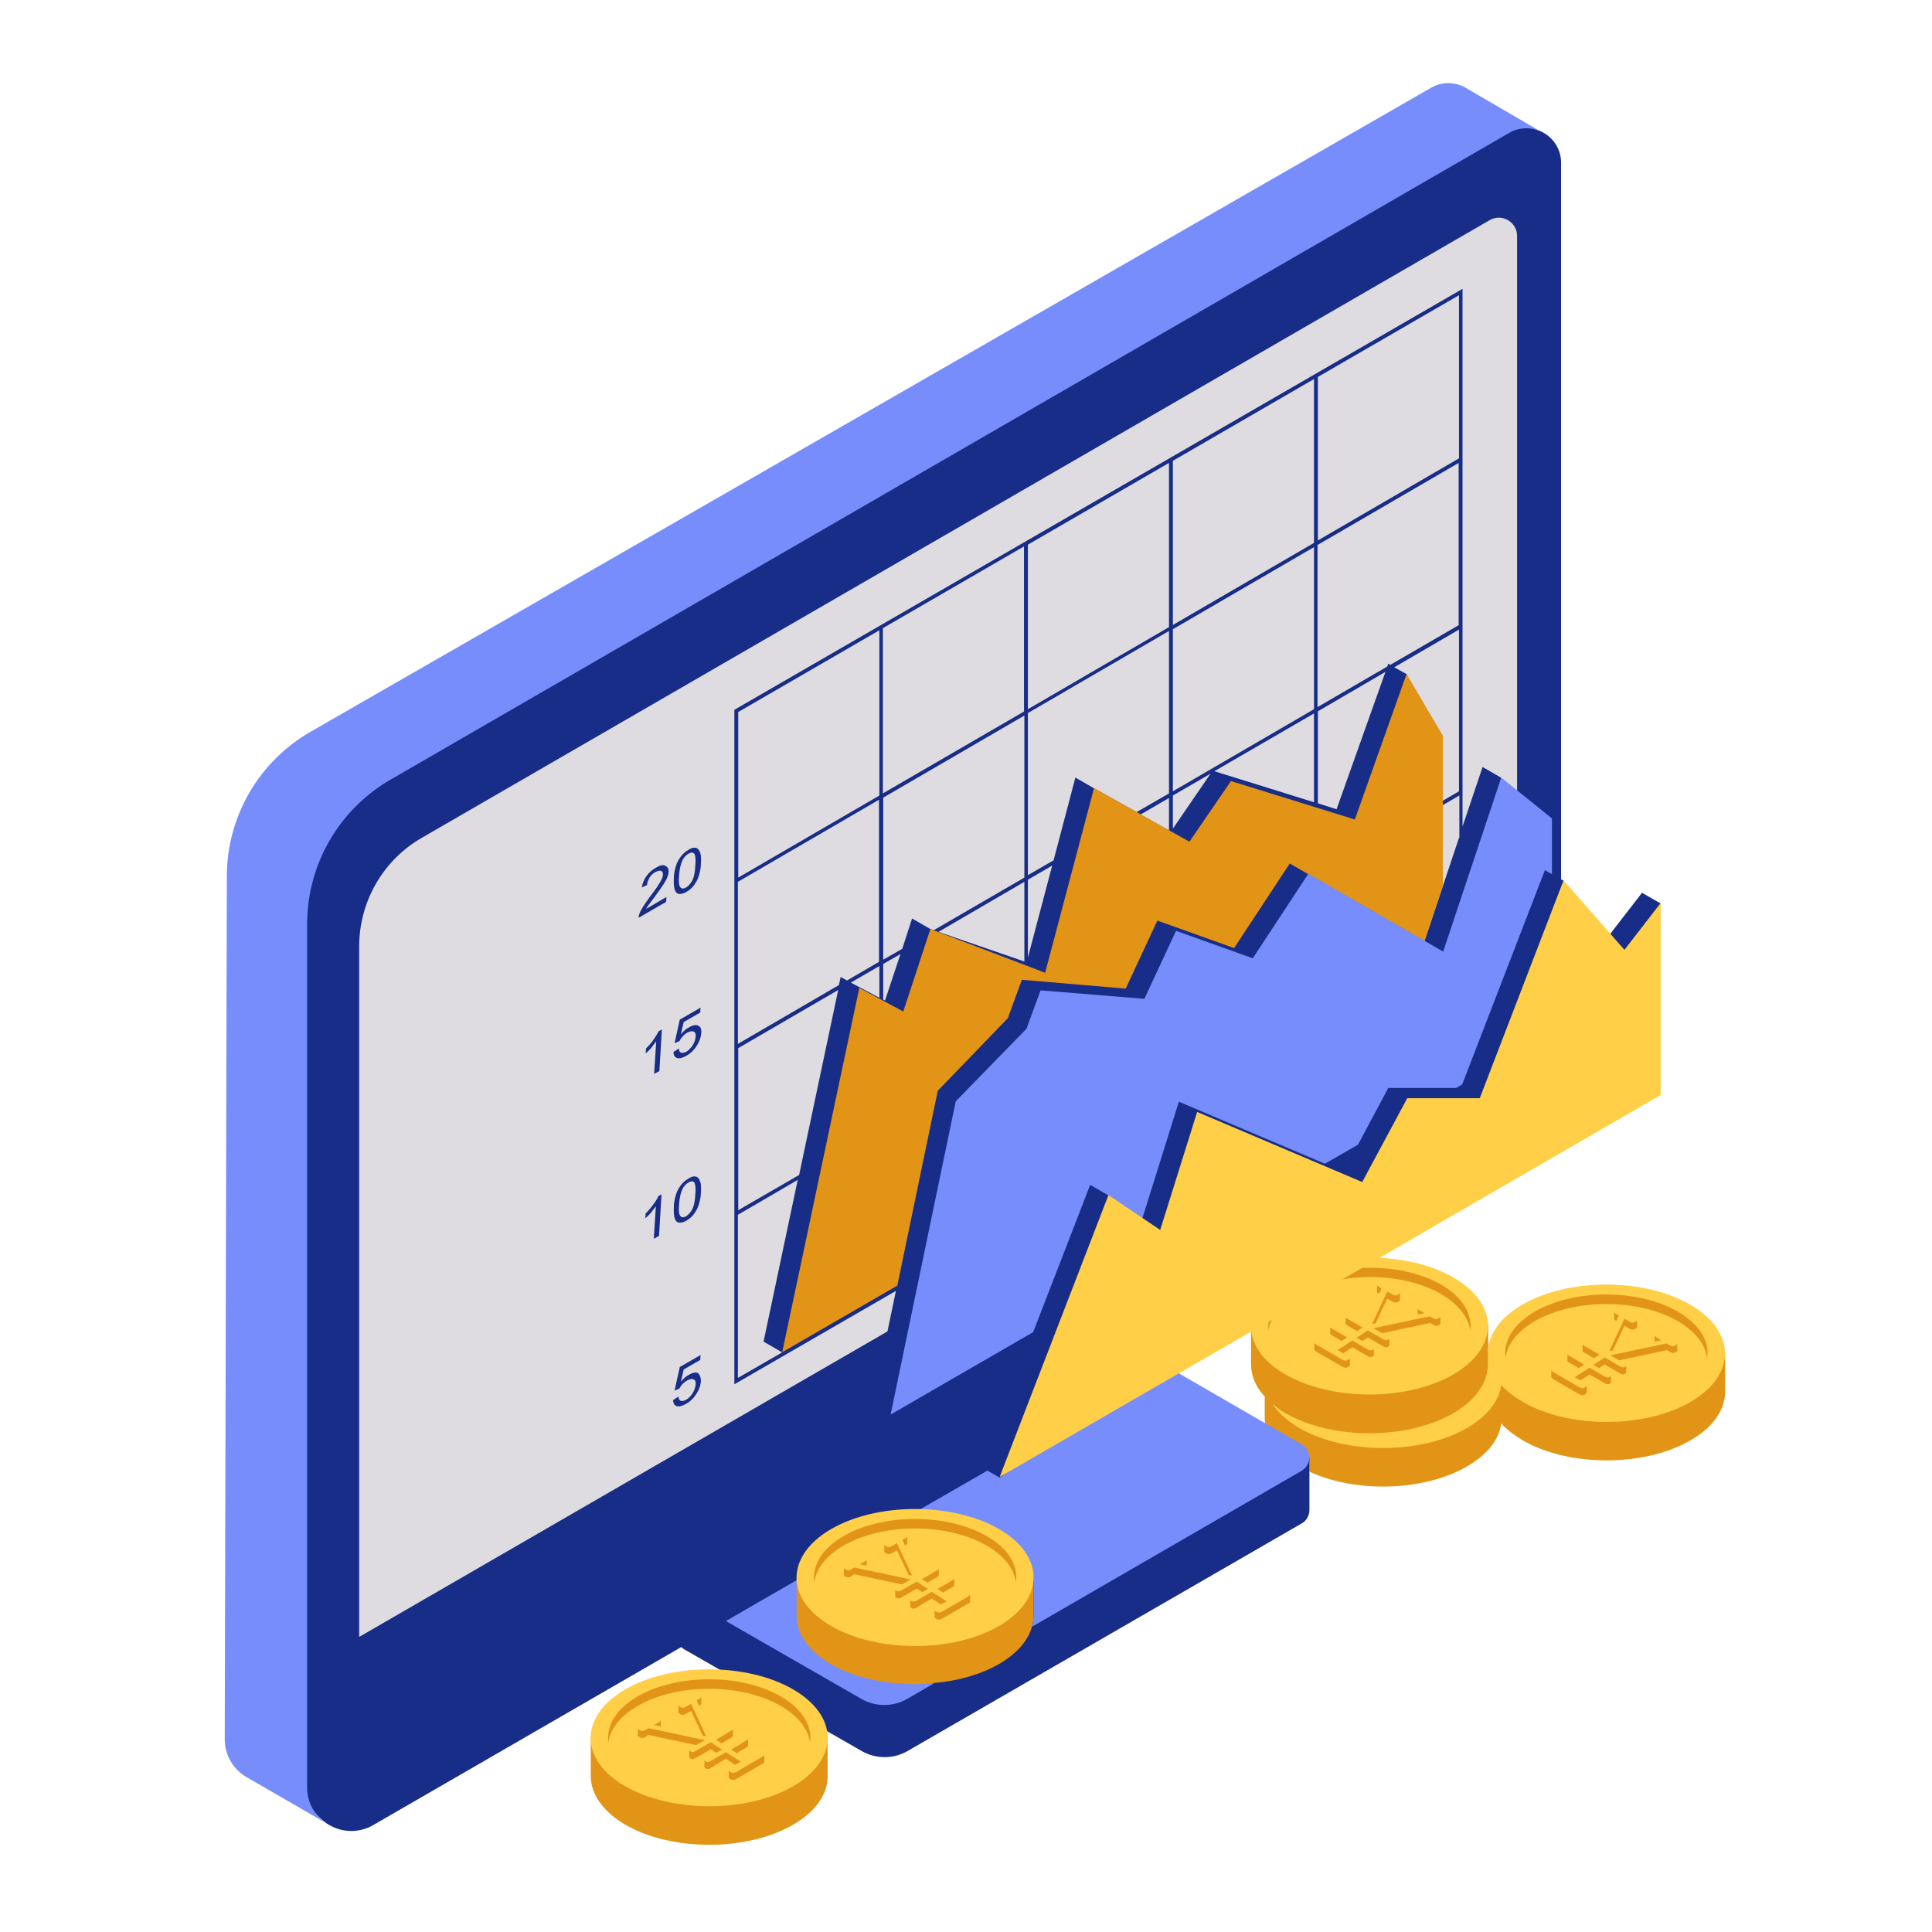 <?xml version="1.0" encoding="UTF-8"?>
<svg xmlns="http://www.w3.org/2000/svg" xmlns:xlink="http://www.w3.org/1999/xlink" width="375pt" height="375pt" viewBox="0 0 375 375" version="1.2">
<defs>
<clipPath id="clip1">
  <path d="M 43.402 23 L 323 23 L 323 356 L 43.402 356 Z M 43.402 23 "/>
</clipPath>
<clipPath id="clip2">
  <path d="M 43.402 16 L 302 16 L 302 354 L 43.402 354 Z M 43.402 16 "/>
</clipPath>
</defs>
<g id="surface1">
<path style=" stroke:none;fill-rule:nonzero;fill:rgb(87.059%,86.269%,88.239%);fill-opacity:1;" d="M 296.035 35.484 L 300.613 92.723 L 297.676 185.867 C 297.676 185.867 66.508 334.68 65.348 335.094 C 64.184 335.504 65.348 245.57 64.938 195.648 C 64.527 145.727 92.602 152.699 99.773 146.34 Z M 296.035 35.484 "/>
<g clip-path="url(#clip1)" clip-rule="nonzero">
<path style=" stroke:none;fill-rule:nonzero;fill:rgb(9.409%,17.65%,53.329%);fill-opacity:1;" d="M 318.715 173.285 L 311.68 182.383 L 303.414 170.891 L 303.004 170.688 L 303.004 31.586 C 303.004 28.645 301.16 26.32 298.77 25.363 C 296.992 24.68 289.75 22.285 287.836 23.379 L 71.219 146.203 C 61.18 152.016 59.609 167.746 51.75 175.816 L 43.758 334.957 C 51.684 341.52 61.109 352.395 63.363 353.898 C 65.891 355.609 69.375 356.02 72.449 354.242 L 132.223 319.703 C 132.359 319.84 132.566 319.977 132.77 320.113 L 167.266 339.879 C 170 341.453 173.414 341.453 176.148 339.879 L 252.656 295.699 C 253.684 295.152 254.16 293.992 254.16 293.102 L 254.16 285.578 L 256.348 281.887 L 218.16 285.168 L 218.09 270.055 L 245.688 254.121 L 259.555 256.445 L 260.238 245.777 L 289.613 228.816 C 296.102 225.055 300.613 218.902 302.32 211.789 L 314.891 203.102 L 322.402 175.406 Z M 171.777 194.211 L 171.434 194.008 L 171.434 187.102 L 174.781 185.184 Z M 198.828 186.621 L 182.16 180.875 L 198.828 171.164 Z M 198.828 170.344 L 181.27 180.535 L 180.59 180.328 L 177.035 178.277 L 175.125 184.16 L 171.434 186.277 L 171.434 154.82 L 198.828 138.887 Z M 198.828 138.066 L 171.367 154 L 171.367 121.926 L 198.758 106.059 L 198.758 138.066 Z M 199.512 185.867 L 199.512 170.754 L 204.223 168.02 Z M 226.902 161.18 L 221.371 158.102 L 226.902 154.891 Z M 226.902 154 L 220.617 157.625 L 212.285 152.973 L 208.734 150.922 L 204.496 166.992 L 199.512 169.867 L 199.512 138.406 L 226.902 122.473 Z M 226.902 121.723 L 199.512 137.656 L 199.512 105.719 L 226.902 89.852 Z M 227.656 160.84 L 227.656 154.41 L 234.965 150.172 Z M 255.047 155.711 L 235.715 149.691 L 255.047 138.477 Z M 255.047 137.656 L 227.656 153.59 L 227.656 122.133 L 255.047 106.195 Z M 255.047 105.375 L 227.656 121.309 L 227.656 89.441 L 255.047 73.574 Z M 259.422 157.078 L 255.801 155.914 L 255.801 138.066 L 268.914 130.406 Z M 283.191 162.617 L 276.496 182.656 L 276.293 182.52 L 274.859 159.266 L 283.262 154.41 L 283.262 162.617 Z M 283.191 153.59 L 274.789 158.512 L 273.082 130.887 L 270.625 129.516 L 283.191 122.199 Z M 283.191 121.309 L 269.871 129.039 L 269.461 128.832 L 269.258 129.379 L 255.73 137.246 L 255.73 105.785 L 283.125 89.852 L 283.125 121.309 Z M 283.191 88.965 L 255.801 104.898 L 255.801 73.164 L 283.191 57.301 Z M 294.465 174.516 L 291.32 150.922 L 287.77 148.871 L 283.875 160.43 L 283.875 56.066 L 142.742 137.656 L 142.539 137.793 L 142.539 268.688 L 173.895 250.562 L 172.254 258.43 L 69.719 317.723 L 69.719 183.68 C 69.719 174.996 74.363 166.926 81.879 162.617 L 289.137 42.734 C 291.527 41.363 294.465 43.074 294.465 45.809 Z M 154.836 229.023 L 148.207 260.41 L 151.762 262.465 L 151.762 262.531 L 143.223 267.457 L 143.223 235.793 Z M 143.289 234.902 L 143.289 203.445 L 162.691 192.16 L 155.109 228.062 Z M 165.148 190.723 L 170.684 187.512 L 170.684 193.664 Z M 164.398 190.312 L 163.168 189.629 L 162.828 191.203 L 143.223 202.625 L 143.223 171.164 L 170.613 155.23 L 170.613 186.691 Z M 143.289 170.344 L 143.289 138.203 L 170.684 122.336 L 170.684 154.41 Z M 136.047 268.07 C 135.98 268.824 135.777 269.574 135.297 270.328 C 134.75 271.285 134 272.039 133.109 272.516 C 132.359 272.926 131.812 273.062 131.336 272.926 C 130.926 272.789 130.652 272.379 130.652 271.766 L 131.676 271.082 C 131.746 271.559 131.883 271.832 132.156 271.902 C 132.43 271.969 132.77 271.902 133.18 271.695 C 133.656 271.422 134.066 271.012 134.41 270.465 C 134.75 269.918 134.957 269.371 135.023 268.754 C 135.094 268.207 134.957 267.867 134.613 267.73 C 134.34 267.594 133.93 267.66 133.383 267.934 C 133.043 268.141 132.77 268.344 132.496 268.617 C 132.223 268.891 132.02 269.234 131.883 269.508 L 130.926 269.918 L 131.949 265.336 L 135.98 263.012 L 135.91 263.969 L 132.703 265.816 L 132.156 268.207 C 132.633 267.594 133.18 267.113 133.727 266.84 C 134.41 266.43 135.023 266.293 135.434 266.5 C 135.844 266.84 136.047 267.32 136.047 268.07 Z M 127.781 232.168 L 128.398 231.824 L 127.918 239.895 L 126.895 240.441 L 127.305 234.152 C 127.031 234.492 126.691 234.902 126.348 235.383 C 125.938 235.859 125.598 236.203 125.254 236.477 L 125.324 235.52 C 125.871 234.973 126.418 234.355 126.828 233.742 C 127.305 233.125 127.645 232.578 127.781 232.168 Z M 135.504 228.613 C 135.297 228.406 135.023 228.34 134.75 228.34 C 134.41 228.34 134.066 228.477 133.656 228.75 C 133.043 229.09 132.566 229.5 132.156 230.047 C 131.746 230.594 131.402 231.211 131.199 231.895 C 130.992 232.578 130.789 233.398 130.789 234.355 C 130.719 235.859 130.926 236.816 131.402 237.16 C 131.812 237.434 132.43 237.363 133.18 236.953 C 133.793 236.613 134.273 236.203 134.684 235.656 C 135.094 235.109 135.434 234.492 135.641 233.809 C 135.844 233.125 136.047 232.305 136.047 231.348 C 136.117 230.527 136.047 229.98 135.98 229.57 C 135.844 229.16 135.707 228.816 135.504 228.613 Z M 134.957 231.895 C 134.887 233.195 134.684 234.152 134.34 234.766 C 134 235.383 133.59 235.793 133.18 236.066 C 132.703 236.34 132.359 236.34 132.086 236.066 C 131.812 235.793 131.676 235.039 131.812 233.742 C 131.883 232.441 132.156 231.414 132.496 230.73 C 132.77 230.184 133.18 229.773 133.656 229.5 C 134.137 229.227 134.477 229.227 134.75 229.5 C 134.957 229.844 135.094 230.594 134.957 231.895 Z M 126.965 208.438 L 127.371 202.145 C 127.102 202.488 126.758 202.898 126.418 203.375 C 126.008 203.855 125.664 204.195 125.324 204.469 L 125.391 203.512 C 125.938 202.965 126.484 202.352 126.895 201.734 C 127.305 201.121 127.645 200.574 127.852 200.16 L 128.465 199.82 L 127.988 207.891 Z M 134.41 202.965 C 134.75 202.418 134.957 201.871 135.023 201.258 C 135.094 200.711 134.957 200.367 134.613 200.23 C 134.34 200.094 133.93 200.16 133.383 200.438 C 133.043 200.641 132.77 200.848 132.496 201.188 C 132.223 201.461 132.02 201.805 131.883 202.078 L 130.926 202.488 L 131.949 197.906 L 135.98 195.578 L 135.91 196.539 L 132.703 198.383 L 132.156 200.777 C 132.633 200.16 133.18 199.684 133.727 199.41 C 134.41 199 135.023 198.863 135.504 199.066 C 135.98 199.273 136.184 199.75 136.117 200.504 C 136.047 201.258 135.844 202.008 135.367 202.762 C 134.82 203.719 134.066 204.469 133.18 204.949 C 132.43 205.359 131.883 205.496 131.402 205.359 C 130.992 205.223 130.719 204.812 130.719 204.195 L 131.746 203.512 C 131.812 203.992 131.949 204.266 132.223 204.332 C 132.496 204.402 132.84 204.332 133.246 204.129 C 133.59 203.922 134 203.512 134.41 202.965 Z M 129.766 169.32 C 129.766 169.66 129.629 170.004 129.492 170.344 C 129.355 170.754 129.082 171.164 128.738 171.711 C 128.398 172.258 127.852 173.012 127.102 174.039 C 126.484 174.859 126.074 175.406 125.871 175.68 C 125.664 175.953 125.527 176.227 125.391 176.43 L 129.355 174.105 L 129.285 175.062 L 123.957 178.141 C 123.957 177.938 124.027 177.664 124.094 177.391 C 124.23 176.977 124.504 176.5 124.844 175.953 C 125.188 175.406 125.598 174.789 126.211 173.969 C 127.168 172.738 127.781 171.848 128.125 171.234 C 128.465 170.617 128.672 170.141 128.672 169.797 C 128.672 169.387 128.602 169.184 128.328 169.047 C 128.055 168.91 127.715 169.047 127.238 169.25 C 126.758 169.523 126.348 169.867 126.074 170.344 C 125.801 170.824 125.598 171.301 125.598 171.781 L 124.57 172.258 C 124.707 171.438 124.98 170.754 125.461 170.07 C 125.938 169.387 126.555 168.84 127.305 168.43 C 128.055 167.953 128.672 167.812 129.082 168.02 C 129.629 168.293 129.832 168.637 129.766 169.32 Z M 135.504 164.805 C 135.297 164.602 135.023 164.531 134.75 164.531 C 134.41 164.531 134.066 164.668 133.656 164.941 C 133.043 165.285 132.566 165.695 132.156 166.242 C 131.746 166.789 131.402 167.402 131.199 168.09 C 130.992 168.773 130.789 169.594 130.789 170.551 C 130.719 172.055 130.926 173.012 131.402 173.355 C 131.812 173.629 132.43 173.559 133.18 173.148 C 133.793 172.809 134.273 172.395 134.684 171.848 C 135.094 171.301 135.434 170.688 135.641 170.004 C 135.844 169.32 136.047 168.5 136.047 167.539 C 136.117 166.719 136.047 166.172 135.98 165.762 C 135.844 165.285 135.707 165.012 135.504 164.805 Z M 134.957 168.09 C 134.887 169.387 134.684 170.344 134.34 170.961 C 134 171.574 133.59 171.984 133.18 172.258 C 132.703 172.535 132.359 172.535 132.086 172.258 C 131.812 171.984 131.676 171.234 131.812 169.934 C 131.883 168.637 132.156 167.609 132.496 166.926 C 132.77 166.379 133.18 165.969 133.656 165.695 C 134.137 165.422 134.477 165.422 134.75 165.695 C 134.957 165.969 135.094 166.719 134.957 168.09 Z M 134.957 168.09 "/>
</g>
<path style=" stroke:none;fill-rule:nonzero;fill:rgb(88.629%,58.04%,9.019%);fill-opacity:1;" d="M 198.484 302.812 L 200.602 305.891 L 200.602 313.48 C 200.672 316.902 198.418 320.387 193.91 322.988 C 190.355 325.039 185.918 326.27 181.27 326.68 C 174.305 329.348 165.082 327.434 159.684 324.355 C 155.176 321.824 151.555 317.723 151.555 314.301 L 154.629 306.711 L 154.629 305.891 L 157.293 302.059 C 158.047 301.445 162.074 297.684 162.965 297.137 C 171.914 291.938 186.121 293.512 195.07 298.711 C 196.027 299.258 197.734 302.195 198.484 302.812 Z M 153.125 328.801 C 144.18 323.602 130.992 323.602 122.043 328.801 C 121.09 329.348 118.766 332.766 118.016 333.383 L 114.668 337.074 L 114.668 344.734 C 114.668 348.152 116.922 351.574 121.363 354.172 C 130.309 359.371 144.996 359.371 153.945 354.172 C 158.453 351.574 160.711 348.086 160.641 344.668 L 160.641 337.074 L 157.293 333.039 C 156.543 332.426 154.082 329.348 153.125 328.801 Z M 331.695 258.293 C 330.941 257.676 326.57 254.258 325.613 253.711 C 316.664 248.512 304.027 250.223 295.078 255.352 C 294.121 255.898 292.621 258.496 291.938 259.043 L 288.863 262.395 L 288.863 267.457 L 288.383 267.457 C 288.656 266.566 288.863 265.68 288.863 264.789 L 288.863 257.129 L 285.855 252.547 C 285.105 251.934 280.598 248.648 279.707 248.102 C 274.039 244.82 267.004 244.34 260.238 245.707 L 245.688 254.121 L 242.82 257.129 L 242.82 264.719 C 242.82 266.91 243.641 269.098 245.484 271.082 L 245.484 275.047 C 245.414 278.465 247.465 283.184 254.16 282.91 C 254.16 284.211 254.09 284.828 254.16 285.648 C 263.176 289.82 276.43 289.477 284.762 284.621 C 288.793 282.297 290.98 279.355 291.391 276.277 C 292.414 277.441 293.848 278.535 295.559 279.562 C 304.504 284.758 319.191 284.758 328.141 279.562 C 332.648 276.961 334.836 273.543 334.836 270.125 L 334.836 262.465 Z M 276.496 182.656 L 280.051 171.984 L 280.051 142.785 L 273.016 130.816 L 262.973 159.062 L 238.926 151.605 L 230.867 163.371 L 212.352 152.973 L 202.859 188.809 L 180.59 180.328 L 175.328 196.332 L 166.789 191.75 L 151.828 262.465 L 174.168 249.539 L 182.023 211.719 L 195.617 197.633 L 198.348 190.176 L 218.5 191.887 L 224.648 178.688 L 239.543 184.023 L 250.336 167.609 Z M 276.496 182.656 "/>
<g clip-path="url(#clip2)" clip-rule="nonzero">
<path style=" stroke:none;fill-rule:nonzero;fill:rgb(46.669%,55.289%,98.819%);fill-opacity:1;" d="M 63.363 353.898 L 47.859 344.941 C 45.398 343.504 43.621 340.836 43.621 337.555 L 44.031 170.07 C 44.031 158.512 50.25 147.777 60.289 142.031 L 277.797 17.02 C 279.98 15.789 282.371 15.926 284.355 16.949 L 284.422 17.02 C 284.492 17.02 284.492 17.086 284.559 17.086 L 298.77 25.363 C 296.992 24.68 294.875 24.68 292.961 25.773 L 75.797 151.332 C 65.754 157.145 59.609 167.812 59.609 179.441 L 59.609 346.922 C 59.609 349.934 61.109 352.395 63.363 353.898 Z M 252.59 285.512 L 200.332 315.738 C 200.535 314.984 200.602 314.234 200.602 313.551 L 200.602 305.957 L 198.484 302.883 C 197.734 302.266 196.027 299.324 195.137 298.777 C 190.016 295.836 183.254 294.059 176.695 294.059 L 191.656 285.441 L 194.047 286.809 L 218.09 270.125 L 226.562 265.266 L 252.59 280.312 C 254.637 281.406 254.637 284.348 252.59 285.512 Z M 161.324 323.055 C 156.816 320.457 154.629 317.039 154.629 313.617 L 154.629 306.711 L 140.898 314.645 L 167.199 329.758 C 169.93 331.332 173.348 331.332 176.078 329.758 L 181.27 326.75 C 174.234 327.363 166.719 326.133 161.324 323.055 Z M 211.602 229.98 L 215.152 232.031 L 221.645 236.75 L 228.816 213.84 L 257.164 225.875 L 263.586 222.184 L 269.461 211.172 L 282.645 211.172 L 283.809 210.488 L 299.859 168.91 L 301.227 169.66 L 301.227 158.855 L 291.391 150.922 L 280.117 184.707 L 253.953 169.594 L 243.16 186.004 L 228.27 180.672 L 222.121 193.871 L 201.969 192.23 L 199.238 199.684 L 185.508 213.77 L 172.867 274.566 L 200.535 258.566 Z M 211.602 229.98 "/>
</g>
<path style=" stroke:none;fill-rule:nonzero;fill:rgb(99.609%,81.18%,27.84%);fill-opacity:1;" d="M 328.074 253.23 C 319.125 248.035 304.438 248.035 295.488 253.23 C 291.457 255.555 289.273 258.566 288.863 261.574 C 288.863 261.574 288.793 261.508 288.793 261.508 L 288.793 264.855 C 288.793 268.277 286.539 271.695 282.098 274.293 C 273.152 279.492 258.465 279.492 249.516 274.293 C 248.559 273.746 247.738 273.133 246.988 272.516 C 248.082 274.227 249.855 275.801 252.18 277.168 C 261.129 282.363 275.816 282.363 284.762 277.168 C 288.793 274.844 290.98 271.832 291.391 268.824 C 292.414 269.988 293.848 271.082 295.559 272.105 C 304.504 277.305 319.191 277.305 328.141 272.105 C 337.09 266.91 337.023 258.43 328.074 253.23 Z M 307.988 268.891 L 307.988 270.262 C 307.988 270.398 307.922 270.535 307.715 270.602 C 307.578 270.738 307.375 270.738 307.172 270.809 C 306.965 270.809 306.762 270.738 306.488 270.602 L 301.434 267.66 C 301.227 267.523 301.09 267.387 301.09 267.25 L 301.09 265.883 C 301.09 266.02 301.16 266.156 301.434 266.293 L 306.488 269.234 C 306.691 269.371 306.965 269.438 307.172 269.438 C 307.375 269.438 307.578 269.371 307.715 269.234 C 307.922 269.098 307.988 269.027 307.988 268.891 Z M 313.66 256.379 C 313.453 256.242 313.316 256.105 313.316 255.965 C 313.316 255.965 313.316 255.898 313.316 255.898 C 313.316 255.898 313.316 254.941 313.316 254.734 C 313.387 254.805 313.453 254.941 313.66 255.008 L 314.207 255.352 L 313.727 256.379 Z M 321.516 259.59 L 322.473 260.137 L 321.176 260.41 L 321.176 259.18 C 321.176 259.316 321.312 259.453 321.516 259.59 Z M 317.758 257.539 C 317.758 257.676 317.691 257.812 317.484 257.883 C 317.281 258.02 317.145 258.086 316.938 258.086 C 316.734 258.086 316.527 258.02 316.254 257.883 L 315.301 257.336 L 313.043 262.121 L 312.363 262.258 L 315.301 255.965 L 316.254 256.516 C 316.461 256.652 316.734 256.719 316.938 256.719 C 317.145 256.719 317.348 256.652 317.484 256.516 C 317.691 256.379 317.758 256.309 317.758 256.172 Z M 307.172 260.891 C 307.172 260.961 307.238 261.098 307.375 261.164 L 310.449 262.941 L 309.355 263.625 L 307.375 262.465 C 307.238 262.395 307.172 262.258 307.172 262.191 Z M 304.438 263.078 L 307.512 264.855 L 306.418 265.543 L 304.438 264.379 C 304.301 264.309 304.234 264.172 304.234 264.105 L 304.234 262.738 C 304.164 262.875 304.301 263.012 304.438 263.078 Z M 312.703 268.277 C 312.703 268.344 312.637 268.48 312.5 268.551 C 312.363 268.617 312.227 268.688 312.09 268.688 C 311.953 268.688 311.746 268.617 311.609 268.551 L 308.535 266.773 L 306.762 267.934 L 305.668 267.32 L 308.535 265.473 L 311.609 267.25 C 311.746 267.32 311.953 267.387 312.09 267.387 C 312.227 267.387 312.363 267.32 312.5 267.25 C 312.637 267.184 312.703 267.113 312.703 266.977 Z M 315.641 266.363 C 315.641 266.43 315.574 266.566 315.438 266.637 C 315.301 266.703 315.164 266.773 315.027 266.773 C 314.891 266.773 314.754 266.703 314.547 266.637 L 311.473 264.855 L 310.379 265.543 L 309.289 264.926 L 311.473 263.488 L 314.547 265.266 C 314.684 265.336 314.891 265.406 315.027 265.406 C 315.164 265.406 315.301 265.336 315.438 265.266 C 315.574 265.199 315.641 265.129 315.641 264.992 Z M 325.613 262.055 C 325.613 262.191 325.547 262.328 325.34 262.395 C 325.137 262.531 325 262.602 324.793 262.602 C 324.59 262.602 324.383 262.531 324.113 262.395 L 323.566 262.055 L 314.273 264.035 L 312.566 263.078 L 323.496 260.754 L 324.043 261.098 C 324.246 261.234 324.52 261.301 324.727 261.301 C 324.93 261.301 325.137 261.234 325.273 261.098 C 325.477 260.961 325.547 260.891 325.547 260.754 L 325.547 262.055 Z M 331.352 263.559 C 331.012 260.961 329.098 258.43 325.684 256.445 C 318.031 252 305.531 252 297.879 256.445 C 294.465 258.43 292.551 260.961 292.211 263.559 C 291.801 260.344 293.645 257.062 297.879 254.598 C 305.531 250.152 318.031 250.152 325.684 254.598 C 329.918 257.062 331.832 260.344 331.352 263.559 Z M 249.516 266.773 C 258.465 271.969 273.152 271.969 282.098 266.773 C 291.047 261.574 291.047 253.094 282.098 247.965 C 278.137 245.641 272.945 244.41 267.754 244.137 L 322.336 212.539 L 322.336 175.27 L 315.301 184.363 L 303.48 170.891 L 287.223 213.156 L 273.152 213.156 L 264.406 229.434 L 232.367 215.824 L 225.195 238.734 L 215.152 231.961 L 194.66 285.031 L 194.047 286.672 L 242.887 258.43 C 243.297 261.508 245.484 264.516 249.516 266.773 Z M 267.617 251.109 C 267.414 250.973 267.277 250.836 267.277 250.699 C 267.277 250.699 267.277 250.633 267.277 250.633 C 267.277 250.633 267.277 249.676 267.277 249.469 C 267.344 249.539 267.414 249.676 267.617 249.742 L 268.164 250.086 L 267.688 251.109 Z M 275.543 254.324 L 276.496 254.871 L 275.199 255.145 L 275.199 253.914 C 275.199 254.051 275.27 254.188 275.543 254.324 Z M 271.715 252.273 C 271.715 252.41 271.648 252.547 271.441 252.617 C 271.238 252.754 271.102 252.82 270.895 252.82 C 270.691 252.82 270.488 252.754 270.215 252.617 L 269.258 252.07 L 267.004 256.855 L 266.32 256.992 L 269.258 250.699 L 270.215 251.246 C 270.418 251.387 270.691 251.453 270.895 251.453 C 271.102 251.453 271.305 251.383 271.441 251.246 C 271.648 251.109 271.715 251.043 271.715 250.906 Z M 261.195 255.625 C 261.195 255.691 261.266 255.828 261.402 255.898 L 264.477 257.676 L 263.383 258.359 L 261.402 257.199 C 261.266 257.129 261.195 256.992 261.195 256.926 Z M 258.395 257.812 L 261.469 259.59 L 260.375 260.273 L 258.395 259.113 C 258.258 259.043 258.191 258.906 258.191 258.84 L 258.191 257.473 C 258.191 257.676 258.258 257.746 258.395 257.812 Z M 262.016 264.926 C 262.016 265.062 261.949 265.199 261.742 265.266 C 261.605 265.406 261.402 265.406 261.195 265.473 C 260.992 265.473 260.785 265.406 260.512 265.266 L 255.457 262.328 C 255.254 262.191 255.117 262.055 255.117 261.918 L 255.117 260.547 C 255.117 260.688 255.184 260.824 255.457 260.961 L 260.512 263.898 C 260.719 264.035 260.992 264.105 261.195 264.105 C 261.402 264.105 261.605 264.035 261.742 263.898 C 261.949 263.762 262.016 263.695 262.016 263.559 Z M 266.66 263.012 C 266.66 263.078 266.594 263.215 266.457 263.285 C 266.32 263.352 266.184 263.422 266.047 263.422 C 265.91 263.422 265.703 263.352 265.566 263.285 L 262.492 261.508 L 260.719 262.668 L 259.625 262.055 L 262.492 260.207 L 265.566 261.984 C 265.703 262.055 265.91 262.121 266.047 262.121 C 266.184 262.121 266.32 262.055 266.457 261.984 C 266.594 261.918 266.66 261.848 266.66 261.711 Z M 269.668 261.098 C 269.668 261.164 269.598 261.301 269.461 261.371 C 269.324 261.438 269.188 261.508 269.051 261.508 C 268.914 261.508 268.777 261.438 268.574 261.371 L 265.5 259.59 L 264.406 260.273 L 263.312 259.66 L 265.5 258.223 L 268.574 260 C 268.711 260.07 268.914 260.137 269.051 260.137 C 269.188 260.137 269.324 260.07 269.461 260 C 269.598 259.934 269.668 259.863 269.668 259.727 Z M 279.641 256.789 C 279.641 256.926 279.57 257.062 279.367 257.129 C 279.164 257.266 279.027 257.336 278.82 257.336 C 278.617 257.336 278.41 257.266 278.137 257.129 L 277.59 256.789 L 268.301 258.77 L 266.594 257.812 L 277.523 255.488 L 278.07 255.828 C 278.273 255.965 278.547 256.035 278.754 256.035 C 278.957 256.035 279.164 255.965 279.297 255.828 C 279.504 255.691 279.57 255.625 279.57 255.488 L 279.57 256.789 Z M 279.707 249.332 C 283.945 251.797 285.789 255.078 285.379 258.293 C 285.035 255.691 283.125 253.164 279.707 251.18 C 274.516 248.172 267.207 247.215 260.582 248.309 L 264.406 246.117 C 269.871 245.844 275.543 246.941 279.707 249.332 Z M 246.852 256.172 C 246.508 256.855 246.305 257.539 246.234 258.293 C 246.168 257.746 246.168 257.129 246.234 256.582 Z M 153.945 327.91 C 144.996 322.715 130.309 322.715 121.363 327.91 C 112.414 333.109 112.414 341.59 121.363 346.719 C 130.309 351.848 144.996 351.914 153.945 346.719 C 162.895 341.52 162.895 333.109 153.945 327.91 Z M 125.324 337.145 C 125.117 337.281 124.844 337.348 124.641 337.348 C 124.438 337.348 124.23 337.281 124.094 337.145 C 123.891 337.008 123.82 336.938 123.82 336.801 L 123.82 335.434 C 123.82 335.57 123.891 335.707 124.094 335.777 C 124.301 335.914 124.438 335.98 124.641 335.98 C 124.844 335.98 125.051 335.914 125.324 335.777 L 125.871 335.434 L 136.801 337.758 L 135.094 338.715 L 125.801 336.734 Z M 134.137 332.082 L 133.18 332.629 C 132.977 332.766 132.703 332.836 132.496 332.836 C 132.293 332.836 132.086 332.766 131.949 332.629 C 131.746 332.492 131.676 332.426 131.676 332.289 L 131.676 330.922 C 131.676 331.059 131.746 331.195 131.949 331.262 C 132.156 331.398 132.293 331.469 132.496 331.469 C 132.703 331.469 132.906 331.398 133.18 331.262 L 134.137 330.715 L 137.074 337.008 L 136.391 336.871 Z M 142.059 335.844 C 142.195 335.777 142.266 335.641 142.266 335.57 L 142.266 336.938 C 142.266 337.008 142.195 337.145 142.059 337.211 L 140.078 338.375 L 138.984 337.691 Z M 144.996 337.758 C 145.133 337.691 145.203 337.555 145.203 337.484 L 145.203 338.852 C 145.203 338.922 145.133 339.059 144.996 339.125 L 143.016 340.289 L 141.922 339.605 Z M 135.23 330.031 L 135.777 329.688 C 135.98 329.551 136.047 329.484 136.117 329.414 C 136.117 329.688 136.117 330.578 136.117 330.578 C 136.117 330.578 136.117 330.648 136.117 330.648 C 136.117 330.785 135.98 330.922 135.777 331.059 L 135.707 331.125 Z M 126.965 334.816 L 127.918 334.27 C 128.125 334.133 128.262 333.996 128.262 333.859 L 128.262 335.094 Z M 134.41 341.453 C 134.273 341.453 134.137 341.383 134 341.316 C 133.863 341.246 133.793 341.18 133.793 341.043 L 133.793 339.676 C 133.793 339.742 133.863 339.879 134 339.949 C 134.137 340.016 134.273 340.086 134.41 340.086 C 134.547 340.086 134.684 340.016 134.887 339.949 L 137.961 338.168 L 140.148 339.605 L 139.055 340.223 L 137.961 339.535 L 134.887 341.316 C 134.684 341.383 134.547 341.453 134.41 341.453 Z M 137.824 343.23 C 137.688 343.297 137.484 343.367 137.348 343.367 C 137.211 343.367 137.074 343.297 136.938 343.23 C 136.801 343.16 136.73 343.094 136.73 342.957 L 136.73 341.59 C 136.73 341.656 136.801 341.793 136.938 341.863 C 137.074 341.93 137.211 342 137.348 342 C 137.484 342 137.688 341.93 137.824 341.863 L 140.898 340.086 L 143.77 341.93 L 142.676 342.547 L 140.898 341.383 Z M 148.344 341.93 C 148.344 342.066 148.277 342.203 148.004 342.34 L 142.949 345.281 C 142.742 345.418 142.469 345.488 142.266 345.488 C 142.059 345.488 141.855 345.418 141.719 345.281 C 141.512 345.145 141.445 345.078 141.445 344.941 L 141.445 343.57 C 141.445 343.707 141.512 343.844 141.719 343.914 C 141.855 344.051 142.059 344.051 142.266 344.117 C 142.469 344.117 142.676 344.051 142.949 343.914 L 148.004 340.973 C 148.207 340.836 148.344 340.699 148.344 340.562 Z M 157.227 338.238 C 156.883 335.641 154.973 333.109 151.555 331.125 C 143.906 326.68 131.402 326.68 123.754 331.125 C 120.336 333.109 118.426 335.641 118.082 338.238 C 117.672 335.023 119.516 331.742 123.754 329.277 C 131.402 324.832 143.906 324.832 151.555 329.277 C 155.789 331.742 157.703 335.023 157.227 338.238 Z M 193.91 296.793 C 184.961 291.598 170.273 291.598 161.324 296.793 C 152.375 301.992 152.375 310.473 161.324 315.602 C 170.273 320.797 184.961 320.797 193.91 315.602 C 202.859 310.402 202.859 301.922 193.91 296.793 Z M 165.285 305.957 C 165.082 306.094 164.809 306.164 164.602 306.164 C 164.398 306.164 164.191 306.094 164.055 305.957 C 163.852 305.82 163.785 305.754 163.785 305.617 L 163.785 304.25 C 163.785 304.387 163.852 304.523 164.055 304.59 C 164.262 304.727 164.398 304.797 164.602 304.797 C 164.809 304.797 165.012 304.727 165.285 304.59 L 165.832 304.25 L 176.762 306.574 L 175.055 307.531 L 165.766 305.547 Z M 174.098 300.898 L 173.141 301.445 C 172.938 301.582 172.664 301.648 172.457 301.648 C 172.254 301.648 172.051 301.582 171.914 301.445 C 171.707 301.309 171.641 301.238 171.641 301.102 L 171.641 299.734 C 171.641 299.871 171.707 300.008 171.914 300.078 C 172.117 300.215 172.254 300.281 172.457 300.281 C 172.664 300.281 172.867 300.215 173.141 300.078 L 174.098 299.531 L 177.035 305.82 L 176.352 305.684 Z M 185.234 307.668 C 185.234 307.738 185.164 307.875 185.027 307.941 L 183.047 309.105 L 181.953 308.422 L 185.027 306.641 C 185.164 306.574 185.234 306.438 185.234 306.367 Z M 182.227 305.754 C 182.227 305.82 182.16 305.957 182.023 306.027 L 180.043 307.191 L 178.949 306.504 L 182.023 304.727 C 182.16 304.66 182.227 304.523 182.227 304.453 Z M 175.191 298.914 L 175.738 298.574 C 175.941 298.438 176.012 298.367 176.078 298.301 C 176.078 298.574 176.078 299.461 176.078 299.461 C 176.078 299.461 176.078 299.531 176.078 299.531 C 176.078 299.668 175.941 299.805 175.738 299.941 L 175.668 300.008 Z M 168.223 303.906 L 166.926 303.633 L 167.883 303.086 C 168.086 302.949 168.223 302.812 168.223 302.676 Z M 174.371 310.266 C 174.234 310.266 174.098 310.199 173.961 310.129 C 173.824 310.062 173.758 309.992 173.758 309.855 L 173.758 308.488 C 173.758 308.559 173.824 308.695 173.961 308.762 C 174.098 308.832 174.234 308.898 174.371 308.898 C 174.508 308.898 174.645 308.832 174.852 308.762 L 177.926 306.984 L 180.109 308.422 L 179.016 309.035 L 177.926 308.352 L 174.852 310.129 C 174.645 310.266 174.508 310.266 174.371 310.266 Z M 177.789 312.113 C 177.652 312.184 177.445 312.25 177.309 312.25 C 177.172 312.25 177.035 312.184 176.898 312.113 C 176.762 312.047 176.695 311.977 176.695 311.84 L 176.695 310.473 C 176.695 310.539 176.762 310.676 176.898 310.746 C 177.035 310.812 177.172 310.883 177.309 310.883 C 177.445 310.883 177.652 310.812 177.789 310.746 L 180.859 308.969 L 183.73 310.812 L 182.637 311.43 L 180.859 310.266 Z M 188.309 310.812 C 188.309 310.949 188.238 311.086 187.965 311.223 L 182.91 314.164 C 182.707 314.301 182.434 314.371 182.227 314.371 C 182.023 314.371 181.816 314.301 181.68 314.164 C 181.477 314.027 181.406 313.961 181.406 313.824 L 181.406 312.457 C 181.406 312.594 181.477 312.73 181.68 312.797 C 181.816 312.934 182.023 312.934 182.227 313.004 C 182.434 313.004 182.637 312.934 182.91 312.797 L 187.965 309.855 C 188.172 309.719 188.309 309.582 188.309 309.445 Z M 197.188 307.121 C 196.848 304.523 194.934 301.992 191.52 300.008 C 183.867 295.562 171.367 295.562 163.715 300.008 C 160.301 301.992 158.387 304.523 158.047 307.121 C 157.637 303.906 159.48 300.625 163.715 298.164 C 171.367 293.719 183.867 293.719 191.52 298.164 C 195.754 300.555 197.664 303.906 197.188 307.121 Z M 197.188 307.121 "/>
</g>
</svg>
